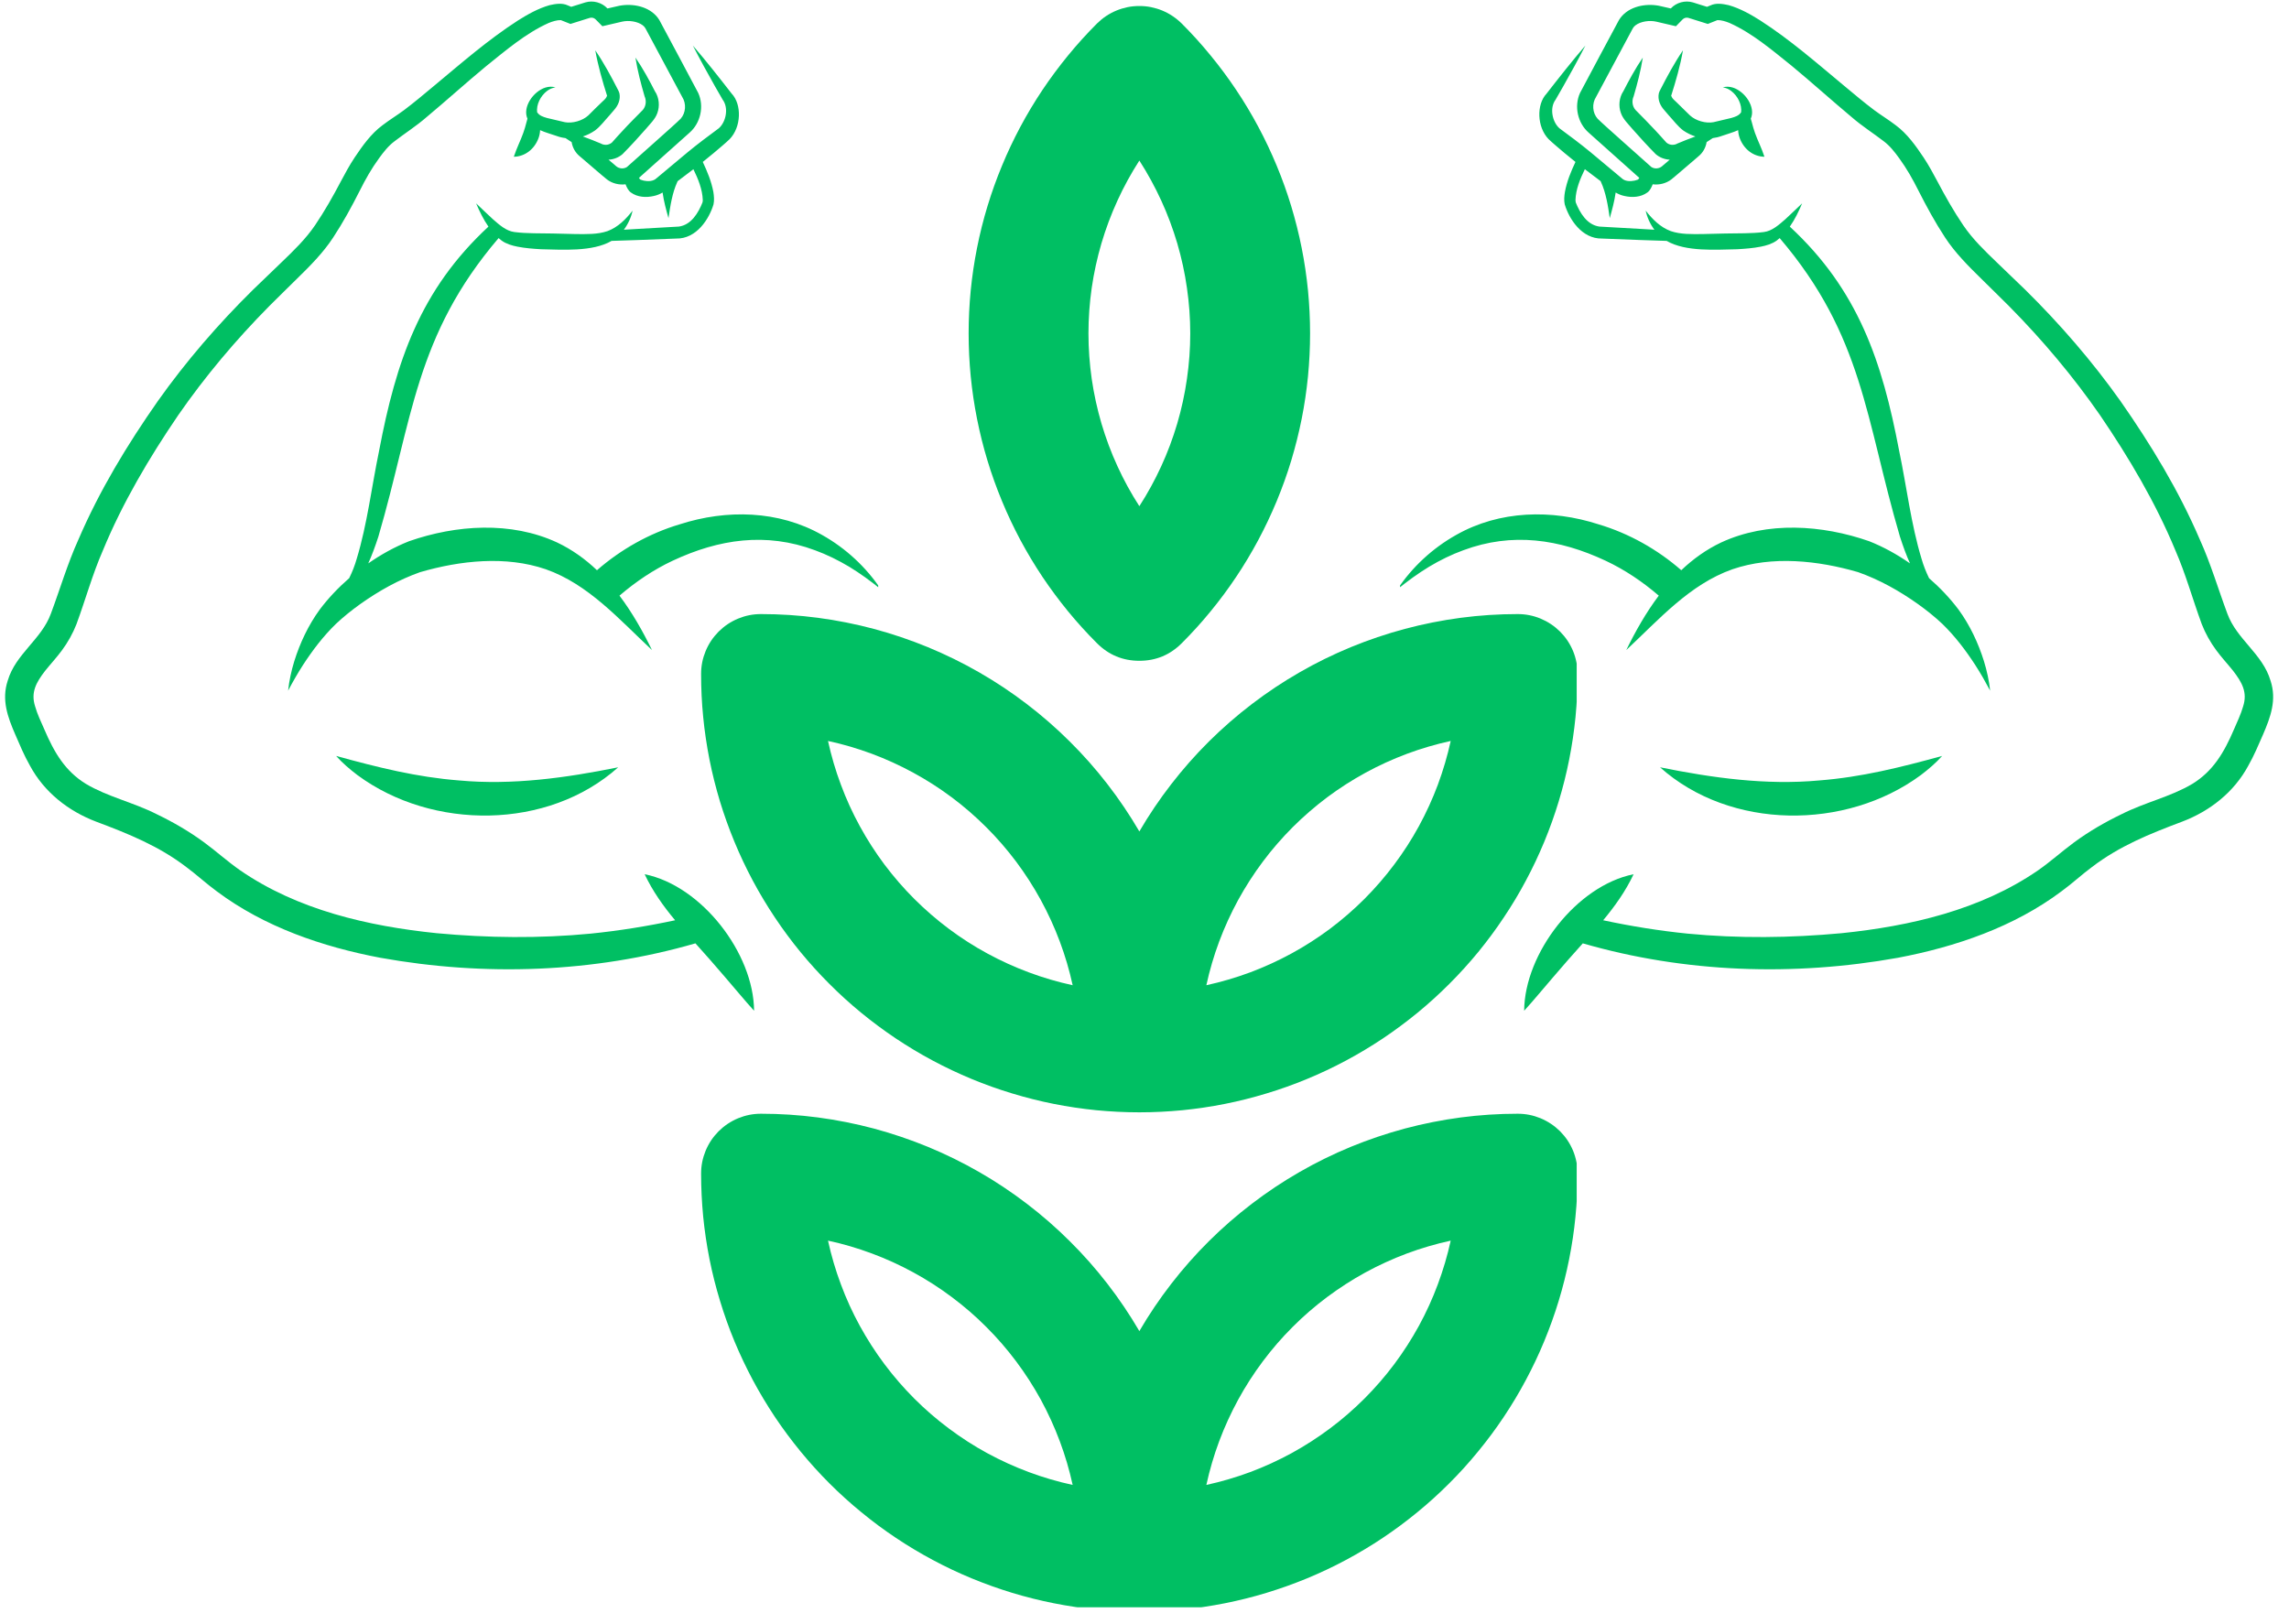 <svg xmlns="http://www.w3.org/2000/svg" xmlns:xlink="http://www.w3.org/1999/xlink" width="234" zoomAndPan="magnify" viewBox="0 0 175.5 124.5" height="166" preserveAspectRatio="xMidYMid meet" version="1.0"><defs><clipPath id="97ea8f5426"><path d="M 0.102 0 L 67.332 0 L 67.332 77.688 L 0.102 77.688 Z M 0.102 0 " clip-rule="nonzero"/></clipPath><clipPath id="f9a2853154"><path d="M 107.344 0 L 174.363 0 L 174.363 77.688 L 107.344 77.688 Z M 107.344 0 " clip-rule="nonzero"/></clipPath><clipPath id="23962b964e"><path d="M 53.656 47 L 120.887 47 L 120.887 86 L 53.656 86 Z M 53.656 47 " clip-rule="nonzero"/></clipPath><clipPath id="4ece321c4a"><path d="M 53.656 85 L 120.887 85 L 120.887 123.254 L 53.656 123.254 Z M 53.656 85 " clip-rule="nonzero"/></clipPath></defs><g clip-path="url(#97ea8f5426)"><path fill="#00bf63" d="M 63.027 41.02 C 59.695 39.129 55.707 39.047 52.113 40.207 C 49.777 40.902 47.598 42.133 45.77 43.727 C 44.871 42.871 43.859 42.141 42.711 41.598 C 39.172 39.957 34.973 40.246 31.371 41.5 C 30.262 41.938 29.211 42.523 28.234 43.203 C 28.504 42.609 28.754 41.938 29.012 41.145 C 31.648 32.148 31.816 25.773 38.227 18.258 C 38.305 18.324 38.379 18.391 38.461 18.449 C 38.809 18.703 39.254 18.832 39.668 18.914 C 40.281 19.035 40.879 19.078 41.492 19.113 C 43.086 19.141 45.418 19.328 46.891 18.473 C 47.566 18.453 48.242 18.434 48.918 18.406 L 51.051 18.324 C 51.227 18.316 51.676 18.301 51.848 18.293 C 53.414 18.324 54.379 16.773 54.707 15.668 C 54.773 15.359 54.742 15.023 54.695 14.723 C 54.543 13.91 54.23 13.156 53.883 12.418 C 54.168 12.191 54.453 11.961 54.73 11.727 C 55.086 11.422 55.617 10.988 55.945 10.668 C 56.84 9.742 56.883 8.008 56.102 7.184 C 55.176 5.992 54.109 4.633 53.121 3.492 C 53.621 4.469 54.277 5.664 54.82 6.621 L 55.41 7.648 C 55.648 7.965 55.715 8.406 55.641 8.82 C 55.574 9.223 55.379 9.602 55.113 9.836 L 53.926 10.723 C 53.516 11.035 53.109 11.355 52.711 11.684 C 51.914 12.34 51.133 13.012 50.336 13.668 C 50.09 13.91 49.684 13.922 49.359 13.852 C 49.25 13.828 49.172 13.797 49.082 13.762 C 49.051 13.723 49.02 13.684 48.988 13.641 C 49.844 12.887 52.496 10.496 52.871 10.172 C 53.715 9.434 54 8.152 53.535 7.129 C 52.949 6.004 51.16 2.68 50.551 1.535 C 49.965 0.578 48.73 0.27 47.68 0.41 C 47.621 0.414 47.562 0.426 47.504 0.438 L 47.418 0.457 L 47.348 0.473 L 46.578 0.648 C 46.57 0.645 46.566 0.641 46.566 0.641 C 46.145 0.191 45.473 0.008 44.883 0.184 L 44.797 0.211 L 44.621 0.266 L 44.273 0.375 C 44.273 0.375 44 0.461 43.797 0.523 C 43.672 0.469 43.535 0.414 43.535 0.414 C 43.094 0.207 42.59 0.297 42.145 0.395 C 41.258 0.645 40.445 1.109 39.707 1.574 C 37.406 3.059 35.375 4.84 33.289 6.574 C 32.523 7.211 31.766 7.852 30.977 8.445 C 30.434 8.848 29.863 9.191 29.32 9.609 C 28.453 10.25 27.785 11.188 27.188 12.082 C 26.797 12.672 26.461 13.293 26.145 13.887 C 25.535 15.051 24.883 16.199 24.156 17.273 C 23.426 18.344 22.516 19.219 21.574 20.125 C 21.102 20.57 19.84 21.793 19.395 22.223 C 16.727 24.855 14.27 27.695 12.102 30.754 C 9.75 34.117 7.629 37.609 6.004 41.395 C 5.18 43.211 4.586 45.227 3.898 47.066 C 3.18 49.031 1.195 50.145 0.594 52.191 C 0.102 53.668 0.59 54.988 1.176 56.34 C 1.523 57.137 1.844 57.918 2.297 58.715 C 3.395 60.754 5.242 62.199 7.371 63.008 C 9.891 63.953 12.172 64.879 14.273 66.48 C 15.043 67.047 15.824 67.77 16.633 68.359 C 20.285 71.09 24.742 72.609 29.156 73.445 C 37.164 74.883 45.5 74.602 53.32 72.34 C 54.082 73.184 54.832 74.039 55.578 74.914 C 56.254 75.691 57.117 76.746 57.816 77.508 C 57.789 73.102 53.793 67.918 49.426 67.039 C 50.043 68.348 50.859 69.488 51.762 70.57 C 49.617 71.027 47.457 71.375 45.289 71.594 C 41.363 71.973 37.406 71.926 33.488 71.562 C 28.211 71.02 22.828 69.777 18.422 66.746 C 17.457 66.074 16.641 65.328 15.664 64.605 C 14.512 63.758 13.293 63.051 12.02 62.438 C 10.188 61.512 8.266 61.109 6.59 60.113 C 5 59.137 4.164 57.723 3.391 55.914 C 3.148 55.359 2.855 54.75 2.695 54.176 C 2.344 53.094 2.773 52.332 3.461 51.441 C 3.875 50.922 4.348 50.418 4.762 49.852 C 5.207 49.25 5.594 48.555 5.863 47.863 C 6.574 45.93 7.078 44.062 7.895 42.195 C 9.398 38.555 11.441 35.102 13.66 31.844 C 15.727 28.859 18.086 26.062 20.637 23.48 C 21.07 23.039 22.332 21.812 22.781 21.363 C 23.762 20.406 24.781 19.383 25.543 18.215 C 26.305 17.055 26.961 15.855 27.578 14.633 C 28.027 13.738 28.477 12.938 29.055 12.145 C 29.41 11.656 29.77 11.188 30.266 10.82 C 31.051 10.219 31.941 9.648 32.688 8.996 C 34.238 7.703 35.734 6.348 37.277 5.07 C 38.793 3.855 40.312 2.547 42.066 1.762 C 42.363 1.641 42.707 1.535 43 1.543 C 43.176 1.613 43.57 1.766 43.738 1.836 C 44.062 1.734 44.645 1.555 44.969 1.449 C 45.008 1.438 45.195 1.383 45.223 1.371 C 45.332 1.34 45.453 1.352 45.555 1.406 C 45.605 1.43 45.648 1.469 45.688 1.508 C 45.809 1.629 46.059 1.887 46.184 2.012 C 46.477 1.938 47.379 1.738 47.695 1.66 C 48.203 1.543 48.879 1.637 49.277 1.938 C 49.363 2.004 49.438 2.082 49.488 2.176 C 49.59 2.371 51.75 6.391 51.902 6.684 C 51.996 6.867 52.207 7.25 52.305 7.434 C 52.633 7.945 52.586 8.652 52.188 9.105 C 51.766 9.535 48.66 12.266 48.066 12.809 C 47.812 12.969 47.469 12.941 47.242 12.746 L 47.18 12.691 L 47.059 12.586 C 46.961 12.504 46.82 12.383 46.656 12.246 C 47.047 12.223 47.43 12.082 47.73 11.82 C 48.051 11.504 48.355 11.168 48.664 10.84 C 48.883 10.602 49.316 10.121 49.527 9.879 C 49.84 9.5 50.227 9.152 50.395 8.68 C 50.602 8.125 50.531 7.488 50.227 7.016 L 50.246 7.062 C 49.785 6.152 49.297 5.262 48.719 4.414 C 48.879 5.426 49.137 6.41 49.422 7.387 C 49.578 7.73 49.527 8.148 49.285 8.43 C 48.801 8.922 48.23 9.488 47.762 10 C 47.477 10.309 47.191 10.613 46.918 10.93 C 46.816 11.016 46.691 11.074 46.555 11.098 C 46.395 11.121 46.211 11.094 46.062 11.004 C 45.609 10.812 45.152 10.633 44.688 10.465 C 45.02 10.359 45.332 10.203 45.621 10.004 C 46.035 9.695 46.367 9.238 46.715 8.863 C 46.793 8.773 47.004 8.531 47.074 8.445 C 47.387 8.098 47.594 7.641 47.492 7.156 C 47.465 7.043 47.422 6.973 47.383 6.891 C 46.852 5.855 46.309 4.84 45.641 3.859 C 45.855 5.059 46.188 6.215 46.551 7.363 C 46.562 7.395 46.543 7.355 46.543 7.355 C 46.535 7.324 46.527 7.398 46.496 7.449 C 46.43 7.586 46.262 7.715 46.152 7.824 C 45.809 8.152 45.441 8.512 45.109 8.848 C 44.66 9.266 43.883 9.477 43.312 9.371 C 42.902 9.273 42.34 9.137 41.938 9.047 C 41.645 8.961 41.375 8.875 41.211 8.645 C 41.199 8.633 41.199 8.617 41.188 8.613 C 41.188 8.613 41.188 8.609 41.188 8.613 C 41.188 8.617 41.188 8.613 41.184 8.637 C 41.102 8.023 41.445 7.352 41.945 6.973 C 42.125 6.836 42.34 6.73 42.59 6.707 C 42.352 6.621 42.074 6.637 41.816 6.715 C 40.879 7.012 40.047 8.219 40.441 9.102 C 40.414 9.191 40.391 9.285 40.367 9.371 C 40.281 9.688 40.215 9.941 40.121 10.191 C 39.902 10.805 39.629 11.316 39.395 12.02 C 40.27 12.008 40.984 11.414 41.285 10.602 C 41.363 10.391 41.402 10.184 41.41 9.98 C 41.809 10.164 42.258 10.277 42.664 10.422 C 42.891 10.508 43.125 10.562 43.359 10.59 C 43.508 10.691 43.668 10.793 43.828 10.898 C 43.895 11.32 44.117 11.715 44.449 11.984 C 44.492 12.023 44.715 12.207 44.762 12.25 L 45.754 13.102 C 45.941 13.254 46.352 13.621 46.535 13.758 C 46.938 14.07 47.461 14.195 47.961 14.133 C 48.004 14.246 48.055 14.363 48.125 14.48 C 48.188 14.582 48.27 14.688 48.367 14.758 C 48.879 15.133 49.547 15.164 50.137 15.027 C 50.363 14.98 50.594 14.887 50.801 14.762 C 50.895 15.43 51.07 16.078 51.254 16.73 C 51.391 15.789 51.543 14.789 51.934 13.941 C 51.941 13.926 51.949 13.91 51.957 13.891 C 52.359 13.586 52.762 13.281 53.164 12.977 C 53.527 13.723 53.855 14.516 53.883 15.34 C 53.883 15.395 53.879 15.453 53.863 15.504 C 53.863 15.508 53.863 15.512 53.863 15.508 L 53.879 15.48 C 53.539 16.348 52.988 17.246 52.047 17.375 C 51.371 17.414 49.578 17.516 48.875 17.555 C 48.527 17.574 48.18 17.598 47.832 17.617 C 48.16 17.18 48.391 16.664 48.5 16.152 C 47.984 16.816 47.371 17.43 46.578 17.723 C 45.801 17.984 44.992 17.953 44.152 17.949 C 43.652 17.938 42.918 17.918 42.406 17.906 C 41.441 17.883 40.383 17.918 39.434 17.793 C 38.797 17.711 38.281 17.234 37.793 16.812 C 37.363 16.426 36.949 16.004 36.504 15.594 C 36.762 16.203 37.062 16.824 37.449 17.379 C 32.207 22.234 30.367 27.711 29.066 34.566 C 28.496 37.309 28.156 40.203 27.348 42.855 C 27.203 43.367 27.008 43.859 26.773 44.336 C 25.941 45.059 25.176 45.863 24.512 46.746 C 23.641 47.941 23 49.305 22.562 50.707 C 22.336 51.445 22.172 52.199 22.09 52.961 C 22.449 52.285 22.82 51.633 23.223 51.008 C 23.965 49.863 24.785 48.785 25.758 47.84 C 26.336 47.297 26.965 46.793 27.613 46.328 C 29.055 45.305 30.57 44.457 32.211 43.875 C 35.293 42.98 38.777 42.602 41.844 43.652 C 45.121 44.805 47.473 47.5 49.988 49.848 C 49.285 48.41 48.473 46.973 47.496 45.676 C 48.742 44.609 50.102 43.688 51.578 42.996 C 55.117 41.34 58.727 40.797 62.484 42.195 C 63.387 42.523 64.273 42.961 65.105 43.457 C 65.945 43.969 66.758 44.555 67.543 45.199 C 66.418 43.508 64.871 42.055 63.027 41.02 Z M 49.133 13.816 C 49.117 13.801 49.105 13.785 49.094 13.773 C 49.109 13.785 49.121 13.797 49.133 13.812 C 49.137 13.816 49.137 13.82 49.133 13.816 Z M 49.133 13.816 " fill-opacity="1" fill-rule="nonzero"/></g><path fill="#00bf63" d="M 35.203 59.848 C 31.949 59.594 28.992 58.852 25.77 57.969 C 26.262 58.52 26.824 58.996 27.41 59.441 C 33.156 63.68 42.008 63.66 47.398 58.84 C 43.383 59.652 39.281 60.223 35.203 59.848 Z M 35.203 59.848 " fill-opacity="1" fill-rule="nonzero"/><g clip-path="url(#f9a2853154)"><path fill="#00bf63" d="M 111.648 41.02 C 114.98 39.129 118.969 39.047 122.562 40.207 C 124.898 40.902 127.078 42.133 128.906 43.727 C 129.805 42.871 130.816 42.141 131.965 41.598 C 135.504 39.957 139.707 40.246 143.305 41.5 C 144.414 41.938 145.465 42.523 146.441 43.203 C 146.172 42.609 145.926 41.938 145.668 41.145 C 143.027 32.148 142.859 25.773 136.449 18.258 C 136.375 18.324 136.297 18.391 136.219 18.449 C 135.867 18.703 135.422 18.832 135.008 18.914 C 134.395 19.035 133.797 19.078 133.184 19.113 C 131.59 19.141 129.258 19.328 127.785 18.473 C 127.109 18.453 126.434 18.434 125.762 18.406 L 123.629 18.324 C 123.449 18.316 123 18.301 122.828 18.293 C 121.266 18.324 120.297 16.773 119.969 15.668 C 119.902 15.359 119.934 15.023 119.984 14.723 C 120.133 13.91 120.445 13.156 120.793 12.418 C 120.508 12.191 120.223 11.961 119.945 11.727 C 119.59 11.422 119.062 10.988 118.73 10.668 C 117.836 9.742 117.793 8.008 118.574 7.184 C 119.5 5.992 120.57 4.633 121.555 3.492 C 121.055 4.469 120.398 5.664 119.855 6.621 L 119.266 7.648 C 119.027 7.965 118.961 8.406 119.035 8.82 C 119.102 9.223 119.297 9.602 119.562 9.836 L 120.75 10.723 C 121.16 11.035 121.566 11.355 121.965 11.684 C 122.762 12.34 123.543 13.012 124.34 13.668 C 124.586 13.91 124.992 13.922 125.316 13.852 C 125.426 13.828 125.508 13.797 125.598 13.762 C 125.629 13.723 125.656 13.684 125.688 13.641 C 124.832 12.887 122.18 10.496 121.805 10.172 C 120.961 9.434 120.676 8.152 121.141 7.129 C 121.727 6.004 123.52 2.68 124.129 1.535 C 124.711 0.578 125.945 0.27 126.996 0.41 C 127.055 0.414 127.113 0.426 127.172 0.438 L 127.262 0.457 L 127.328 0.473 L 128.098 0.648 C 128.105 0.645 128.109 0.641 128.109 0.641 C 128.531 0.191 129.203 0.008 129.793 0.184 L 129.883 0.211 L 130.055 0.266 L 130.402 0.375 C 130.402 0.375 130.676 0.461 130.879 0.523 C 131.008 0.469 131.145 0.414 131.145 0.414 C 131.582 0.207 132.086 0.297 132.535 0.395 C 133.418 0.645 134.234 1.109 134.969 1.574 C 137.27 3.059 139.301 4.84 141.387 6.574 C 142.152 7.211 142.91 7.852 143.699 8.445 C 144.242 8.848 144.812 9.191 145.355 9.609 C 146.223 10.25 146.891 11.188 147.488 12.082 C 147.879 12.672 148.215 13.293 148.531 13.887 C 149.145 15.051 149.793 16.199 150.523 17.273 C 151.25 18.344 152.16 19.219 153.102 20.125 C 153.574 20.57 154.836 21.793 155.281 22.223 C 157.949 24.855 160.406 27.695 162.578 30.754 C 164.926 34.117 167.047 37.609 168.672 41.395 C 169.496 43.211 170.09 45.227 170.777 47.066 C 171.496 49.031 173.48 50.145 174.082 52.191 C 174.574 53.668 174.086 54.988 173.504 56.34 C 173.152 57.137 172.832 57.918 172.379 58.715 C 171.281 60.754 169.434 62.199 167.305 63.008 C 164.785 63.953 162.504 64.879 160.402 66.48 C 159.633 67.047 158.855 67.77 158.043 68.359 C 154.395 71.09 149.934 72.609 145.523 73.445 C 137.512 74.883 129.176 74.602 121.355 72.34 C 120.594 73.184 119.844 74.039 119.098 74.914 C 118.422 75.691 117.559 76.746 116.859 77.508 C 116.887 73.102 120.883 67.918 125.25 67.039 C 124.633 68.348 123.816 69.488 122.918 70.57 C 125.059 71.027 127.219 71.375 129.387 71.594 C 133.312 71.973 137.27 71.926 141.188 71.562 C 146.465 71.02 151.848 69.777 156.254 66.746 C 157.219 66.074 158.035 65.328 159.012 64.605 C 160.164 63.758 161.383 63.051 162.656 62.438 C 164.488 61.512 166.41 61.109 168.086 60.113 C 169.676 59.137 170.516 57.723 171.289 55.914 C 171.527 55.359 171.82 54.75 171.98 54.176 C 172.332 53.094 171.902 52.332 171.215 51.441 C 170.801 50.922 170.328 50.418 169.914 49.852 C 169.469 49.25 169.082 48.555 168.812 47.863 C 168.102 45.93 167.598 44.062 166.785 42.195 C 165.277 38.555 163.234 35.102 161.016 31.844 C 158.949 28.859 156.59 26.062 154.039 23.48 C 153.605 23.039 152.344 21.812 151.895 21.363 C 150.918 20.406 149.895 19.383 149.133 18.215 C 148.371 17.055 147.719 15.855 147.098 14.633 C 146.648 13.738 146.199 12.938 145.621 12.145 C 145.266 11.656 144.906 11.188 144.414 10.82 C 143.629 10.219 142.738 9.648 141.988 8.996 C 140.441 7.703 138.941 6.348 137.398 5.07 C 135.883 3.855 134.363 2.547 132.609 1.762 C 132.312 1.641 131.969 1.535 131.676 1.543 C 131.504 1.613 131.105 1.766 130.938 1.836 C 130.613 1.734 130.031 1.555 129.707 1.449 C 129.668 1.438 129.48 1.383 129.453 1.371 C 129.344 1.34 129.223 1.352 129.121 1.406 C 129.07 1.43 129.027 1.469 128.988 1.508 C 128.867 1.629 128.617 1.887 128.496 2.012 C 128.199 1.938 127.297 1.738 126.984 1.66 C 126.473 1.543 125.797 1.637 125.398 1.938 C 125.312 2.004 125.238 2.082 125.188 2.176 C 125.086 2.371 122.93 6.391 122.773 6.684 C 122.68 6.867 122.469 7.25 122.371 7.434 C 122.043 7.945 122.09 8.652 122.492 9.105 C 122.91 9.535 126.02 12.266 126.613 12.809 C 126.863 12.969 127.211 12.941 127.434 12.746 L 127.496 12.691 L 127.621 12.586 C 127.715 12.504 127.855 12.383 128.02 12.246 C 127.629 12.223 127.246 12.082 126.945 11.82 C 126.625 11.504 126.32 11.168 126.012 10.84 C 125.793 10.602 125.359 10.121 125.148 9.879 C 124.836 9.5 124.449 9.152 124.281 8.68 C 124.074 8.125 124.145 7.488 124.449 7.016 L 124.43 7.062 C 124.895 6.152 125.379 5.262 125.957 4.414 C 125.797 5.426 125.539 6.41 125.254 7.387 C 125.098 7.73 125.148 8.148 125.395 8.43 C 125.879 8.922 126.445 9.488 126.918 10 C 127.199 10.309 127.484 10.613 127.762 10.93 C 127.859 11.016 127.984 11.074 128.121 11.098 C 128.281 11.121 128.465 11.094 128.613 11.004 C 129.066 10.812 129.527 10.633 129.988 10.465 C 129.66 10.359 129.344 10.203 129.055 10.004 C 128.641 9.695 128.309 9.238 127.961 8.863 C 127.883 8.773 127.676 8.531 127.602 8.445 C 127.289 8.098 127.082 7.641 127.184 7.156 C 127.211 7.043 127.254 6.973 127.293 6.891 C 127.824 5.855 128.367 4.84 129.035 3.859 C 128.824 5.059 128.488 6.215 128.125 7.363 C 128.113 7.395 128.133 7.355 128.133 7.355 C 128.141 7.324 128.152 7.398 128.18 7.449 C 128.246 7.586 128.414 7.715 128.523 7.824 C 128.867 8.152 129.234 8.512 129.57 8.848 C 130.016 9.266 130.793 9.477 131.367 9.371 C 131.773 9.273 132.336 9.137 132.738 9.047 C 133.035 8.961 133.301 8.875 133.469 8.645 C 133.477 8.633 133.477 8.617 133.488 8.613 C 133.488 8.613 133.488 8.609 133.488 8.613 C 133.488 8.617 133.488 8.613 133.492 8.637 C 133.574 8.023 133.23 7.352 132.73 6.973 C 132.551 6.836 132.34 6.73 132.09 6.707 C 132.324 6.621 132.602 6.637 132.859 6.715 C 133.797 7.012 134.629 8.219 134.234 9.102 C 134.262 9.191 134.285 9.285 134.312 9.371 C 134.395 9.688 134.465 9.941 134.555 10.191 C 134.773 10.805 135.051 11.316 135.281 12.02 C 134.406 12.008 133.691 11.414 133.391 10.602 C 133.312 10.391 133.273 10.184 133.266 9.98 C 132.867 10.164 132.418 10.277 132.016 10.422 C 131.785 10.508 131.551 10.562 131.32 10.59 C 131.168 10.691 131.008 10.793 130.848 10.898 C 130.781 11.32 130.559 11.715 130.227 11.984 C 130.188 12.023 129.961 12.207 129.918 12.25 L 128.922 13.102 C 128.738 13.254 128.324 13.621 128.145 13.758 C 127.738 14.07 127.215 14.195 126.715 14.133 C 126.672 14.246 126.621 14.363 126.551 14.48 C 126.492 14.582 126.406 14.688 126.309 14.758 C 125.797 15.133 125.129 15.164 124.539 15.027 C 124.312 14.98 124.082 14.887 123.875 14.762 C 123.781 15.43 123.605 16.078 123.422 16.73 C 123.289 15.789 123.133 14.789 122.742 13.941 C 122.734 13.926 122.727 13.91 122.723 13.891 C 122.316 13.586 121.914 13.281 121.512 12.977 C 121.148 13.723 120.82 14.516 120.793 15.34 C 120.793 15.395 120.801 15.453 120.812 15.504 C 120.812 15.508 120.812 15.512 120.812 15.508 L 120.797 15.48 C 121.137 16.348 121.688 17.246 122.629 17.375 C 123.305 17.414 125.098 17.516 125.801 17.555 C 126.148 17.574 126.496 17.598 126.844 17.617 C 126.516 17.18 126.285 16.664 126.176 16.152 C 126.695 16.816 127.305 17.43 128.102 17.723 C 128.875 17.984 129.684 17.953 130.523 17.949 C 131.027 17.938 131.758 17.918 132.27 17.906 C 133.234 17.883 134.293 17.918 135.242 17.793 C 135.879 17.711 136.395 17.234 136.883 16.812 C 137.312 16.426 137.727 16.004 138.172 15.594 C 137.914 16.203 137.617 16.824 137.227 17.379 C 142.469 22.234 144.309 27.711 145.609 34.566 C 146.184 37.309 146.52 40.203 147.328 42.855 C 147.473 43.367 147.672 43.859 147.902 44.336 C 148.734 45.059 149.5 45.863 150.164 46.746 C 151.035 47.941 151.676 49.305 152.113 50.707 C 152.34 51.445 152.504 52.199 152.586 52.961 C 152.227 52.285 151.855 51.633 151.453 51.008 C 150.711 49.863 149.891 48.785 148.918 47.84 C 148.34 47.297 147.711 46.793 147.062 46.328 C 145.621 45.305 144.105 44.457 142.465 43.875 C 139.387 42.98 135.898 42.602 132.832 43.652 C 129.555 44.805 127.203 47.5 124.688 49.848 C 125.391 48.41 126.203 46.973 127.18 45.676 C 125.938 44.609 124.574 43.688 123.098 42.996 C 119.559 41.34 115.953 40.797 112.195 42.195 C 111.289 42.523 110.402 42.961 109.574 43.457 C 108.73 43.969 107.922 44.555 107.133 45.199 C 108.258 43.508 109.805 42.055 111.648 41.02 Z M 125.547 13.816 C 125.559 13.801 125.57 13.785 125.586 13.773 C 125.57 13.785 125.555 13.797 125.543 13.812 C 125.539 13.816 125.539 13.82 125.547 13.816 Z M 125.547 13.816 " fill-opacity="1" fill-rule="nonzero"/></g><path fill="#00bf63" d="M 139.477 59.848 C 142.727 59.594 145.684 58.852 148.906 57.969 C 148.414 58.52 147.852 58.996 147.266 59.441 C 141.52 63.68 132.668 63.66 127.277 58.84 C 131.293 59.652 135.395 60.223 139.477 59.848 Z M 139.477 59.848 " fill-opacity="1" fill-rule="nonzero"/><g clip-path="url(#23962b964e)"><path fill="#00bf63" d="M 116.363 47.09 C 114.902 47.09 113.445 47.184 111.996 47.375 C 110.551 47.566 109.117 47.852 107.707 48.227 C 106.297 48.605 104.914 49.074 103.562 49.629 C 102.211 50.188 100.902 50.828 99.637 51.559 C 98.371 52.285 97.156 53.094 95.996 53.98 C 94.832 54.867 93.734 55.824 92.695 56.855 C 91.66 57.883 90.695 58.977 89.801 60.133 C 88.906 61.289 88.09 62.496 87.355 63.758 C 86.617 62.496 85.805 61.289 84.91 60.133 C 84.016 58.977 83.051 57.883 82.012 56.855 C 80.977 55.824 79.879 54.867 78.715 53.98 C 77.555 53.094 76.34 52.285 75.074 51.559 C 73.805 50.828 72.496 50.188 71.145 49.629 C 69.797 49.074 68.414 48.605 67.004 48.227 C 65.59 47.852 64.16 47.566 62.711 47.375 C 61.262 47.184 59.809 47.09 58.348 47.09 C 58.047 47.09 57.746 47.117 57.449 47.176 C 57.156 47.234 56.867 47.324 56.59 47.438 C 56.309 47.555 56.047 47.695 55.793 47.863 C 55.543 48.031 55.312 48.223 55.098 48.434 C 54.887 48.648 54.695 48.879 54.527 49.129 C 54.359 49.383 54.219 49.645 54.102 49.926 C 53.988 50.203 53.898 50.492 53.84 50.785 C 53.781 51.082 53.754 51.383 53.754 51.684 C 53.754 52.785 53.805 53.883 53.914 54.977 C 54.02 56.074 54.184 57.16 54.395 58.242 C 54.609 59.32 54.879 60.387 55.195 61.441 C 55.516 62.492 55.887 63.527 56.309 64.547 C 56.727 65.562 57.199 66.559 57.715 67.527 C 58.234 68.5 58.801 69.441 59.41 70.355 C 60.023 71.273 60.676 72.156 61.375 73.008 C 62.074 73.859 62.812 74.672 63.59 75.449 C 64.367 76.23 65.184 76.969 66.035 77.668 C 66.883 78.363 67.77 79.02 68.684 79.633 C 69.598 80.242 70.539 80.809 71.512 81.328 C 72.484 81.848 73.477 82.316 74.492 82.738 C 75.512 83.16 76.547 83.531 77.598 83.848 C 78.652 84.168 79.719 84.438 80.797 84.652 C 81.879 84.867 82.965 85.027 84.062 85.137 C 85.156 85.242 86.254 85.297 87.355 85.297 C 88.457 85.297 89.555 85.242 90.648 85.137 C 91.746 85.027 92.832 84.867 93.91 84.652 C 94.992 84.438 96.059 84.168 97.109 83.848 C 98.164 83.531 99.199 83.16 100.215 82.738 C 101.234 82.316 102.227 81.848 103.199 81.328 C 104.168 80.809 105.113 80.242 106.027 79.633 C 106.941 79.02 107.824 78.363 108.676 77.668 C 109.527 76.969 110.34 76.23 111.121 75.449 C 111.898 74.672 112.637 73.859 113.336 73.008 C 114.031 72.156 114.688 71.273 115.297 70.355 C 115.91 69.441 116.477 68.5 116.992 67.527 C 117.512 66.559 117.98 65.562 118.402 64.547 C 118.824 63.527 119.195 62.492 119.512 61.441 C 119.832 60.387 120.098 59.32 120.312 58.242 C 120.527 57.16 120.688 56.074 120.797 54.977 C 120.902 53.883 120.957 52.785 120.957 51.684 C 120.957 51.383 120.93 51.082 120.867 50.785 C 120.809 50.492 120.723 50.203 120.609 49.926 C 120.492 49.645 120.352 49.383 120.184 49.129 C 120.016 48.879 119.824 48.648 119.613 48.434 C 119.398 48.223 119.168 48.031 118.914 47.863 C 118.664 47.695 118.398 47.555 118.121 47.438 C 117.844 47.324 117.555 47.234 117.258 47.176 C 116.965 47.117 116.664 47.09 116.363 47.09 Z M 63.484 56.82 C 64.629 57.066 65.746 57.395 66.84 57.801 C 67.938 58.211 68.996 58.695 70.023 59.254 C 71.051 59.812 72.031 60.441 72.969 61.141 C 73.906 61.84 74.785 62.605 75.613 63.43 C 76.441 64.254 77.203 65.137 77.906 66.07 C 78.605 67.008 79.238 67.988 79.797 69.012 C 80.359 70.039 80.844 71.098 81.254 72.195 C 81.664 73.289 81.992 74.406 82.242 75.551 C 81.098 75.301 79.98 74.977 78.883 74.566 C 77.789 74.16 76.727 73.676 75.699 73.117 C 74.672 72.559 73.691 71.93 72.754 71.23 C 71.82 70.531 70.938 69.766 70.109 68.941 C 69.281 68.117 68.52 67.234 67.816 66.301 C 67.117 65.363 66.484 64.383 65.926 63.359 C 65.363 62.332 64.879 61.27 64.473 60.176 C 64.062 59.082 63.734 57.961 63.484 56.82 Z M 92.492 75.551 C 92.742 74.406 93.07 73.289 93.477 72.195 C 93.887 71.102 94.371 70.043 94.93 69.016 C 95.492 67.992 96.121 67.012 96.82 66.078 C 97.52 65.141 98.285 64.262 99.109 63.434 C 99.938 62.609 100.816 61.848 101.75 61.145 C 102.688 60.445 103.668 59.816 104.691 59.258 C 105.719 58.695 106.777 58.215 107.871 57.805 C 108.965 57.398 110.082 57.07 111.227 56.82 C 110.977 57.961 110.648 59.078 110.242 60.176 C 109.832 61.27 109.348 62.328 108.789 63.355 C 108.23 64.379 107.598 65.359 106.898 66.293 C 106.199 67.23 105.434 68.109 104.609 68.938 C 103.785 69.762 102.902 70.523 101.969 71.227 C 101.031 71.926 100.051 72.555 99.027 73.113 C 98 73.672 96.941 74.156 95.848 74.566 C 94.75 74.973 93.633 75.301 92.492 75.551 Z M 92.492 75.551 " fill-opacity="1" fill-rule="nonzero"/></g><path fill="#00bf63" d="M 87.355 50.672 C 88.625 50.672 89.707 50.223 90.605 49.324 C 91.383 48.547 92.121 47.734 92.816 46.883 C 93.516 46.031 94.172 45.148 94.781 44.234 C 95.395 43.32 95.957 42.375 96.477 41.406 C 96.996 40.434 97.465 39.441 97.887 38.426 C 98.309 37.406 98.68 36.375 99 35.32 C 99.316 34.266 99.586 33.199 99.801 32.121 C 100.016 31.043 100.176 29.953 100.285 28.859 C 100.391 27.766 100.445 26.668 100.445 25.566 C 100.445 24.465 100.391 23.367 100.285 22.273 C 100.176 21.176 100.016 20.09 99.801 19.012 C 99.586 17.93 99.316 16.863 99 15.812 C 98.68 14.758 98.309 13.723 97.887 12.707 C 97.465 11.691 96.996 10.695 96.477 9.727 C 95.957 8.754 95.395 7.812 94.781 6.898 C 94.172 5.984 93.516 5.102 92.816 4.25 C 92.121 3.398 91.383 2.582 90.605 1.805 C 90.391 1.594 90.156 1.402 89.906 1.234 C 89.656 1.066 89.391 0.926 89.113 0.809 C 88.836 0.695 88.547 0.609 88.25 0.547 C 87.957 0.488 87.656 0.461 87.355 0.461 C 87.055 0.461 86.754 0.488 86.457 0.547 C 86.164 0.609 85.875 0.695 85.598 0.809 C 85.316 0.926 85.055 1.066 84.801 1.234 C 84.551 1.402 84.32 1.594 84.105 1.805 C 83.328 2.582 82.59 3.398 81.891 4.25 C 81.195 5.102 80.539 5.984 79.926 6.898 C 79.316 7.812 78.75 8.754 78.23 9.727 C 77.715 10.695 77.242 11.691 76.824 12.707 C 76.402 13.723 76.031 14.758 75.711 15.812 C 75.391 16.863 75.125 17.93 74.91 19.012 C 74.695 20.09 74.535 21.176 74.426 22.273 C 74.32 23.367 74.266 24.465 74.266 25.566 C 74.266 26.668 74.32 27.766 74.426 28.859 C 74.535 29.953 74.695 31.043 74.91 32.121 C 75.125 33.199 75.391 34.266 75.711 35.32 C 76.031 36.375 76.402 37.406 76.824 38.426 C 77.242 39.441 77.715 40.434 78.23 41.406 C 78.75 42.375 79.316 43.32 79.926 44.234 C 80.539 45.148 81.195 46.031 81.891 46.883 C 82.59 47.734 83.328 48.547 84.105 49.324 C 85.004 50.223 86.086 50.672 87.355 50.672 Z M 87.355 12.312 C 87.988 13.297 88.547 14.32 89.035 15.383 C 89.523 16.445 89.93 17.539 90.262 18.66 C 90.59 19.781 90.84 20.918 91.004 22.078 C 91.172 23.234 91.258 24.398 91.258 25.566 C 91.258 26.734 91.172 27.898 91.004 29.055 C 90.84 30.211 90.59 31.352 90.262 32.473 C 89.93 33.594 89.523 34.688 89.035 35.75 C 88.547 36.812 87.988 37.836 87.355 38.816 C 86.723 37.836 86.16 36.812 85.676 35.75 C 85.188 34.688 84.781 33.594 84.449 32.473 C 84.121 31.352 83.871 30.211 83.703 29.055 C 83.539 27.898 83.453 26.734 83.453 25.566 C 83.453 24.398 83.539 23.234 83.703 22.078 C 83.871 20.918 84.121 19.781 84.449 18.66 C 84.781 17.539 85.188 16.445 85.676 15.383 C 86.16 14.32 86.723 13.297 87.355 12.312 Z M 87.355 12.312 " fill-opacity="1" fill-rule="nonzero"/><g clip-path="url(#4ece321c4a)"><path fill="#00bf63" d="M 87.355 102.074 C 86.617 100.812 85.805 99.605 84.91 98.449 C 84.016 97.293 83.051 96.199 82.012 95.172 C 80.977 94.141 79.879 93.184 78.715 92.297 C 77.555 91.41 76.34 90.602 75.074 89.875 C 73.805 89.145 72.496 88.504 71.145 87.945 C 69.797 87.391 68.414 86.922 67.004 86.543 C 65.59 86.168 64.16 85.883 62.711 85.691 C 61.262 85.5 59.809 85.406 58.348 85.406 C 58.047 85.406 57.746 85.434 57.449 85.492 C 57.156 85.551 56.867 85.641 56.59 85.754 C 56.309 85.871 56.047 86.012 55.793 86.18 C 55.543 86.348 55.312 86.539 55.098 86.75 C 54.887 86.965 54.695 87.195 54.527 87.445 C 54.359 87.699 54.219 87.961 54.102 88.242 C 53.988 88.52 53.898 88.809 53.84 89.102 C 53.781 89.398 53.754 89.699 53.754 90 C 53.754 91.102 53.809 92.199 53.914 93.293 C 54.023 94.387 54.184 95.477 54.398 96.555 C 54.613 97.633 54.883 98.699 55.203 99.75 C 55.523 100.805 55.891 101.84 56.312 102.855 C 56.734 103.871 57.207 104.863 57.723 105.836 C 58.242 106.805 58.809 107.746 59.418 108.664 C 60.031 109.578 60.688 110.461 61.383 111.309 C 62.082 112.16 62.82 112.977 63.598 113.754 C 64.375 114.531 65.191 115.27 66.043 115.965 C 66.891 116.664 67.773 117.32 68.691 117.93 C 69.605 118.543 70.547 119.105 71.52 119.625 C 72.488 120.145 73.48 120.613 74.5 121.035 C 75.516 121.453 76.551 121.824 77.602 122.145 C 78.656 122.465 79.723 122.73 80.801 122.945 C 81.879 123.16 82.969 123.32 84.062 123.43 C 85.156 123.535 86.254 123.59 87.355 123.59 C 88.457 123.59 89.555 123.535 90.648 123.43 C 91.742 123.32 92.828 123.16 93.91 122.945 C 94.988 122.73 96.055 122.465 97.105 122.145 C 98.16 121.824 99.195 121.453 100.211 121.035 C 101.227 120.613 102.223 120.145 103.191 119.625 C 104.164 119.105 105.105 118.543 106.02 117.93 C 106.934 117.32 107.816 116.664 108.668 115.965 C 109.52 115.27 110.332 114.531 111.109 113.754 C 111.891 112.977 112.629 112.16 113.324 111.309 C 114.023 110.461 114.68 109.578 115.289 108.664 C 115.902 107.746 116.469 106.805 116.984 105.836 C 117.504 104.863 117.977 103.871 118.395 102.855 C 118.816 101.84 119.188 100.805 119.508 99.75 C 119.828 98.699 120.094 97.633 120.309 96.555 C 120.523 95.477 120.688 94.387 120.793 93.293 C 120.902 92.199 120.957 91.102 120.957 90 C 120.957 89.699 120.93 89.398 120.867 89.102 C 120.809 88.809 120.723 88.52 120.609 88.242 C 120.492 87.961 120.352 87.699 120.184 87.445 C 120.016 87.195 119.824 86.965 119.613 86.75 C 119.398 86.539 119.168 86.348 118.914 86.18 C 118.664 86.012 118.398 85.871 118.121 85.754 C 117.844 85.641 117.555 85.551 117.258 85.492 C 116.965 85.434 116.664 85.406 116.363 85.406 C 114.902 85.406 113.445 85.5 111.996 85.691 C 110.551 85.883 109.117 86.168 107.707 86.543 C 106.297 86.922 104.914 87.391 103.562 87.945 C 102.211 88.504 100.902 89.145 99.637 89.875 C 98.371 90.602 97.156 91.41 95.996 92.297 C 94.832 93.184 93.734 94.141 92.695 95.172 C 91.66 96.199 90.695 97.293 89.801 98.449 C 88.906 99.605 88.09 100.812 87.355 102.074 Z M 63.484 95.137 C 64.629 95.383 65.746 95.711 66.844 96.121 C 67.938 96.527 69 97.012 70.023 97.57 C 71.051 98.129 72.031 98.758 72.969 99.461 C 73.906 100.16 74.789 100.922 75.613 101.75 C 76.441 102.574 77.207 103.457 77.906 104.391 C 78.609 105.328 79.238 106.309 79.801 107.332 C 80.359 108.359 80.844 109.418 81.254 110.516 C 81.664 111.609 81.992 112.727 82.242 113.871 C 81.098 113.621 79.98 113.297 78.883 112.887 C 77.789 112.48 76.727 111.996 75.699 111.438 C 74.672 110.879 73.691 110.246 72.758 109.547 C 71.82 108.848 70.938 108.086 70.109 107.258 C 69.285 106.434 68.52 105.551 67.82 104.617 C 67.117 103.68 66.488 102.699 65.926 101.676 C 65.363 100.648 64.879 99.59 64.473 98.492 C 64.062 97.398 63.734 96.277 63.484 95.137 Z M 92.492 113.871 C 92.742 112.73 93.07 111.609 93.477 110.516 C 93.887 109.422 94.371 108.363 94.93 107.336 C 95.488 106.312 96.121 105.332 96.82 104.395 C 97.52 103.461 98.281 102.578 99.109 101.754 C 99.934 100.926 100.816 100.164 101.75 99.465 C 102.688 98.766 103.668 98.133 104.691 97.574 C 105.715 97.016 106.777 96.531 107.871 96.121 C 108.965 95.715 110.082 95.387 111.227 95.137 C 110.977 96.277 110.648 97.395 110.238 98.492 C 109.832 99.586 109.348 100.645 108.789 101.672 C 108.227 102.695 107.598 103.676 106.898 104.613 C 106.199 105.547 105.434 106.426 104.609 107.254 C 103.781 108.078 102.902 108.844 101.965 109.543 C 101.031 110.242 100.051 110.871 99.027 111.434 C 98 111.992 96.941 112.477 95.848 112.887 C 94.75 113.293 93.633 113.621 92.492 113.871 Z M 92.492 113.871 " fill-opacity="1" fill-rule="nonzero"/></g></svg>